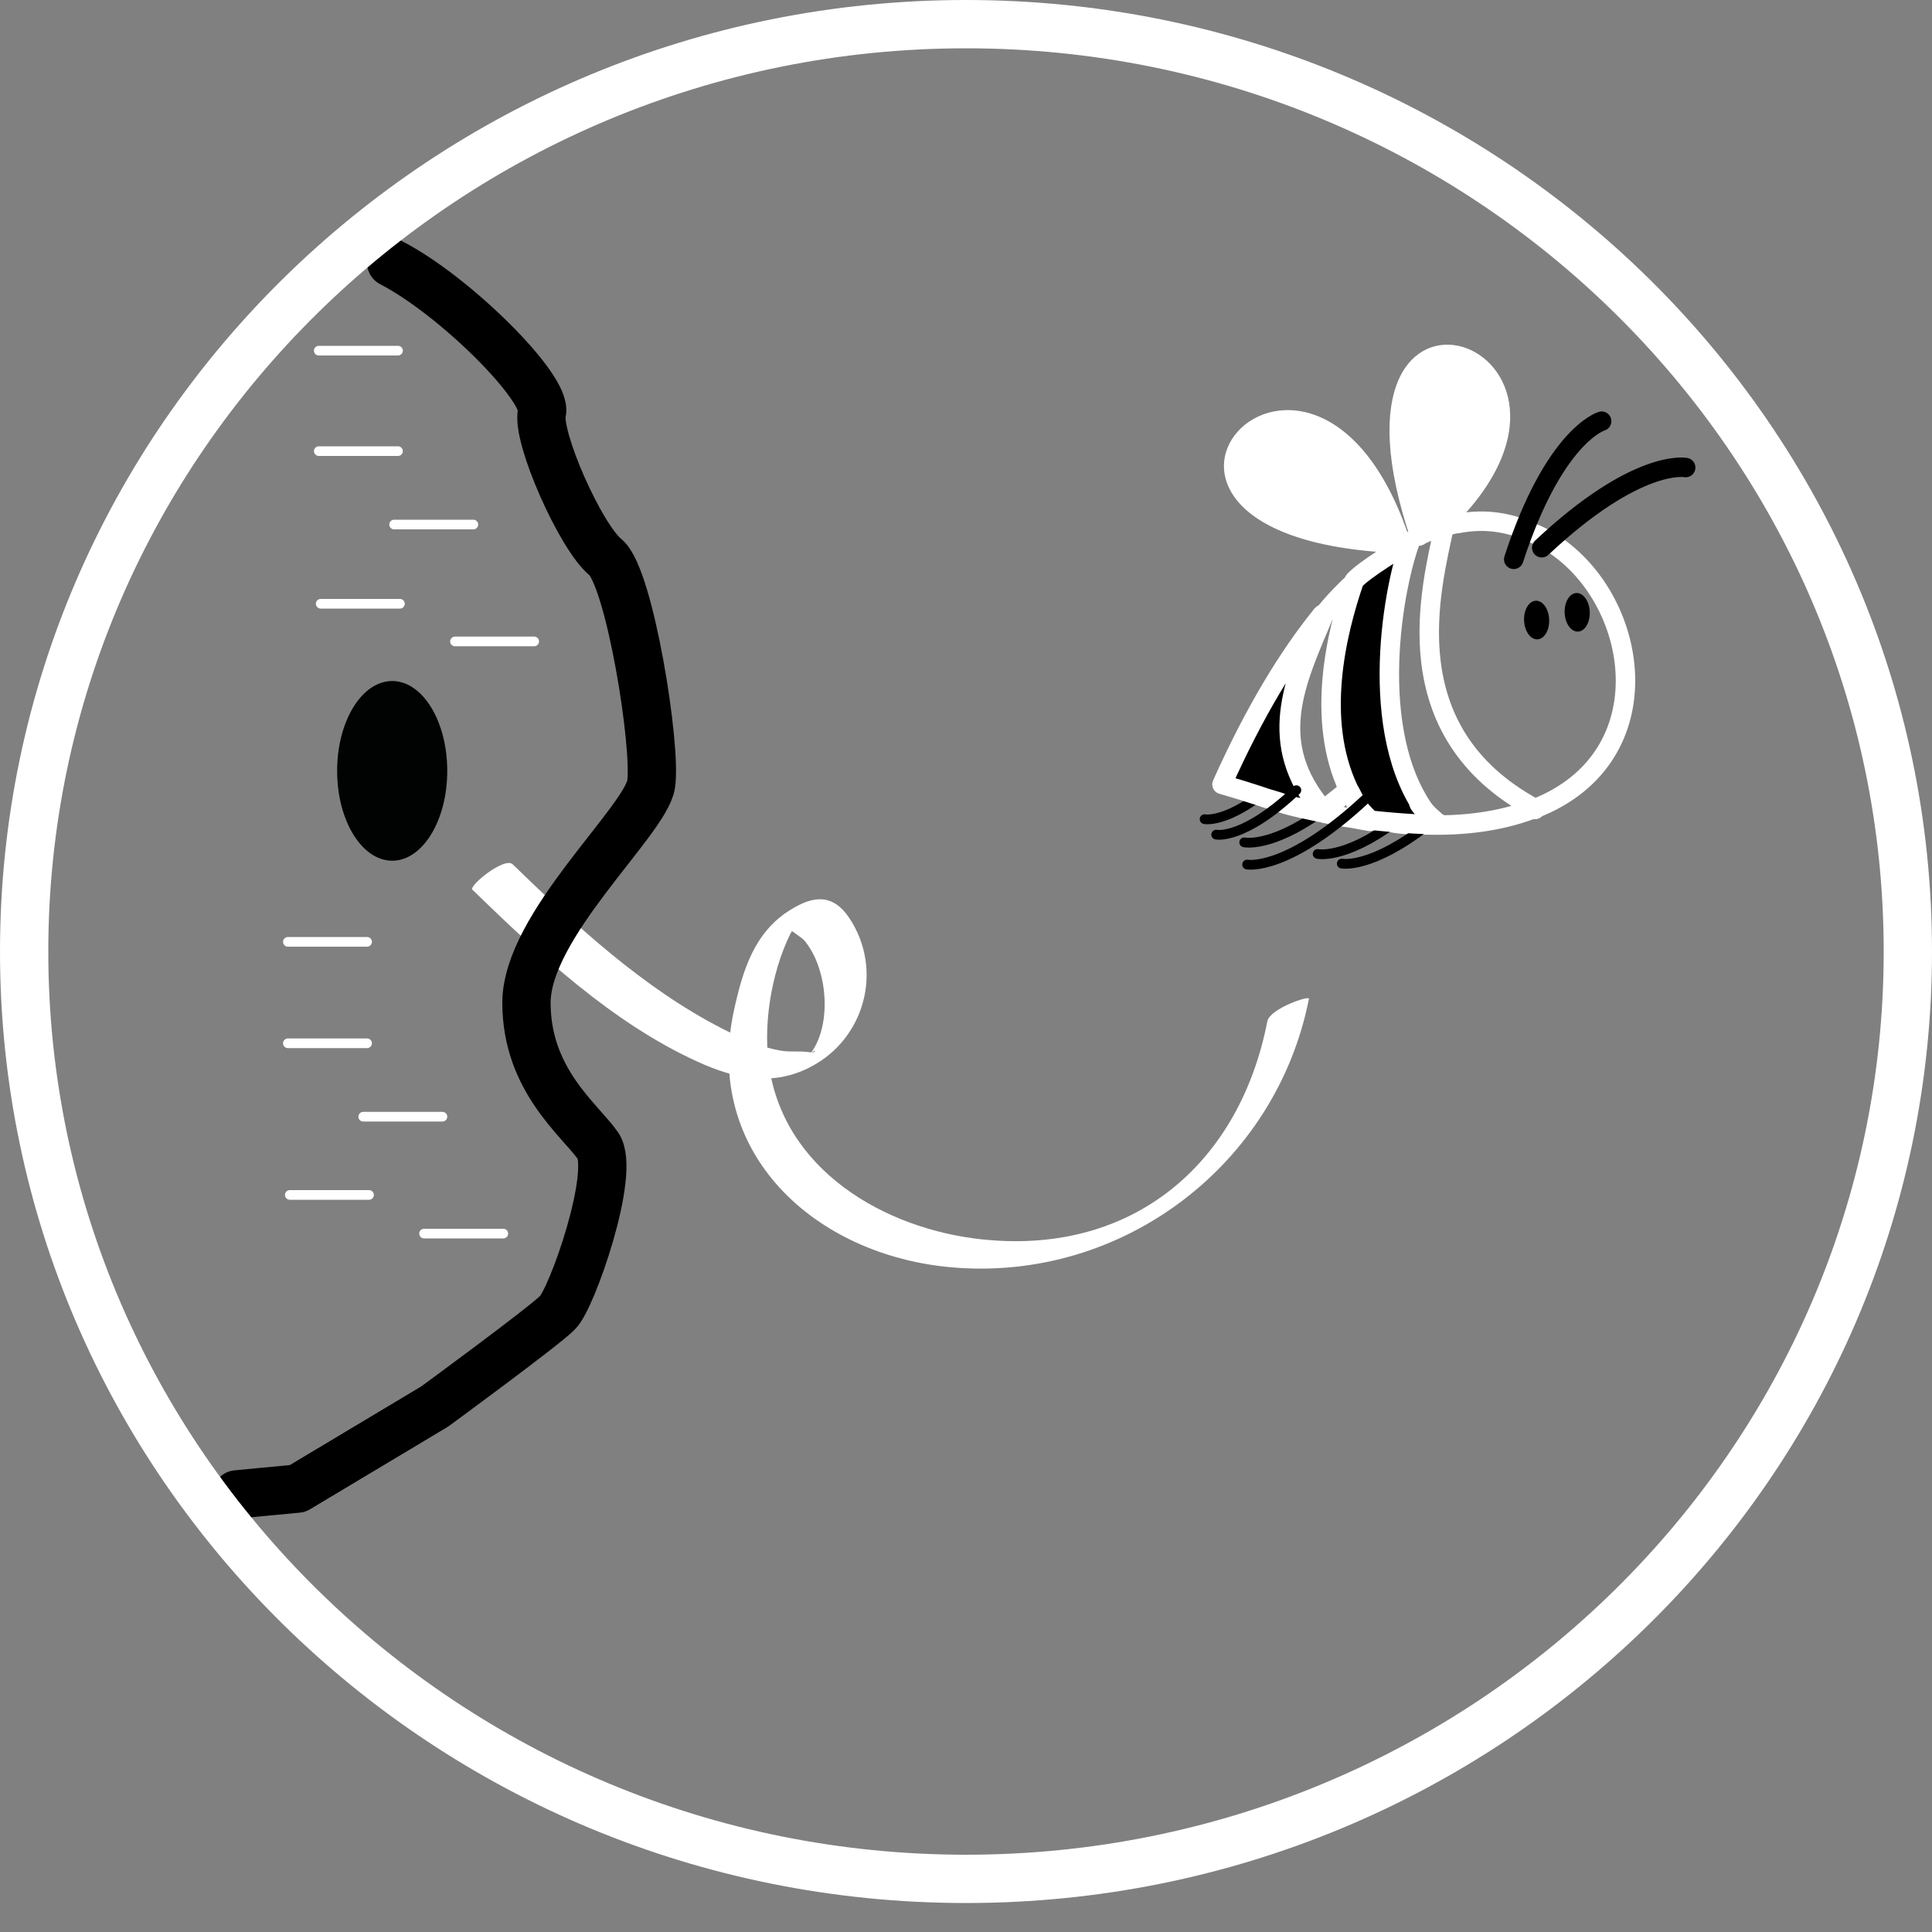 <?xml version="1.0" encoding="utf-8"?>
<!-- Generator: Adobe Illustrator 22.1.0, SVG Export Plug-In . SVG Version: 6.00 Build 0)  -->
<svg version="1.1" id="Calque_1" xmlns="http://www.w3.org/2000/svg" xmlns:xlink="http://www.w3.org/1999/xlink" x="0px" y="0px"
	 viewBox="0 0 200 200" style="enable-background:new 0 0 200 200;" xml:space="preserve">
<rect x="0" y="0" width="200" height="200" fill="#808080" stroke="none"/>
<style type="text/css">
	.st0{fill:#FFFFFF;}
	.st1{fill:none;stroke:#000000;stroke-width:5;stroke-linecap:round;stroke-linejoin:round;stroke-miterlimit:10;}
	.st2{fill:#010202;}
	.st3{fill:none;stroke:#FFFFFF;stroke-linecap:round;stroke-linejoin:round;stroke-miterlimit:10;}
	.st4{fill:none;stroke:#000000;stroke-width:1.007;stroke-linecap:round;stroke-linejoin:round;stroke-miterlimit:10;}
	.st5{fill:none;stroke:#FFFFFF;stroke-width:2.015;stroke-linecap:round;stroke-linejoin:round;stroke-miterlimit:10;}
	.st6{fill:none;stroke:#000000;stroke-width:2.015;stroke-linecap:round;stroke-linejoin:round;stroke-miterlimit:10;}
	.st7{stroke:#FFFFFF;stroke-width:2.015;stroke-linecap:round;stroke-linejoin:round;stroke-miterlimit:10;}
	.st8{fill:none;stroke:#FFFFFF;stroke-width:2.067;stroke-linecap:round;stroke-linejoin:round;stroke-miterlimit:10;}
</style>
<g id="Calque_1_1_">
	<g>
		<g>
			<path class="st0" d="M48.9,92.1c6.9,6.7,14.5,13.8,23.3,17.8c3.9,1.8,7.9,2.6,11.8,0.5c5.5-2.9,7.5-10,3.9-15.4
				c-1.7-2.5-3.7-2.3-6.1-0.8c-3.7,2.3-4.9,6.2-5.8,10.3c-3.3,14.9,8.4,25.5,22.6,26.7c17.6,1.5,33.5-10.6,36.9-27.8
				c0.1-0.4-4,1-4.3,2.3c-2.8,14.4-13.4,23.8-28.4,22.7c-10.2-0.7-21.2-6.6-23.1-17.5c-0.8-4.5,0.1-10.1,2.1-14.2l1-1.7
				c-0.2-0.4-1.4,0.7-1.3,1c0,0.1,1.6,1.1,1.8,1.4c2.4,2.9,2.9,8.8,0.5,11.8c0.6-0.8,1-0.1-0.2-0.3c-0.8-0.1-1.7,0-2.5-0.1
				c-2.2-0.3-4.3-1.3-6.3-2.3c-8.2-4.2-15.2-10.7-21.7-17C52.3,88.6,48.5,91.7,48.9,92.1L48.9,92.1z"/>
		</g>
	</g>
	<g>
		<path class="st1" d="M40.5,27.2c6.6,3.4,16.2,13,15.6,15.5c-0.6,2.5,4,12.9,6.6,15c2.5,2.1,5.3,19.7,4.7,23.5
			c-0.6,3.8-12.9,14.6-12.9,22.6s5.5,12.1,7.4,14.8c1.9,2.7-2.7,15.9-4.2,17.3c-1.5,1.5-12.7,9.7-12.7,9.7l-14.2,8.5l-6.3,0.6"/>
		<g>
			<ellipse class="st2" cx="40.6" cy="79.8" rx="5.7" ry="9.3"/>
		</g>
		<line class="st3" x1="33" y1="36.3" x2="41.2" y2="36.3"/>
		<line class="st3" x1="33" y1="46.7" x2="41.2" y2="46.7"/>
		<line class="st3" x1="40.8" y1="54.3" x2="49" y2="54.3"/>
		<line class="st3" x1="33.2" y1="62.5" x2="41.4" y2="62.5"/>
		<line class="st3" x1="47.1" y1="66.4" x2="55.3" y2="66.4"/>
		<line class="st3" x1="29.8" y1="97.5" x2="38" y2="97.5"/>
		<line class="st3" x1="29.8" y1="108" x2="38" y2="108"/>
		<line class="st3" x1="37.6" y1="115.6" x2="45.8" y2="115.6"/>
		<line class="st3" x1="30" y1="123.7" x2="38.2" y2="123.7"/>
		<line class="st3" x1="43.9" y1="127.7" x2="52.1" y2="127.7"/>
	</g>
	<g>
		<path class="st0" d="M100,5c52.4,0,95,41.9,95,93.5S152.4,192,100,192S5,150,5,98.5S47.6,5,100,5 M100,0C44.8,0,0,44.1,0,98.5
			S44.8,197,100,197s100-44.1,100-98.5S155.2,0,100,0L100,0z"/>
	</g>
</g>
<g id="abeille">
	<g>
		<path class="st4" d="M136.4,88.4c0,0,2.7,0.6,7.9-3.2"/>
		<path class="st4" d="M147,83.2C146.9,83.2,146.9,83.2,147,83.2"/>
		<path class="st5" d="M137.2,84.2c0.8,0.2,1.5,0.3,2.1,0.4c0.9,0.1,1.6,0.3,2.4,0.4"/>
		<path class="st5" d="M158.9,83.7L158.9,83.7c-14.9-8-10.7-22.9-9.4-29.2c0.5-0.1,1-0.3,1.4-0.3c2.5-0.5,4.8-0.2,6.9,0.6
			c0.9,0.4,1.7,0.7,2.5,1.2C169.8,61.7,172.5,78.4,158.9,83.7z"/>
		<path class="st5" d="M146.8,55.5c0.1,0,0.1,0,0.2-0.1c0.8-0.4,1.7-0.7,2.5-0.9"/>
		<path class="st5" d="M144.3,85.2c1.2,0.2,2.5,0.2,3.6,0.2c4.5,0.1,8.1-0.6,10.9-1.7"/>
		<path class="st0" d="M146.4,57.3C136.7,24.2,107.4,56.7,146.4,57.3"/>
		<path class="st0" d="M146.1,56c-11.2-32.8,23.9-20.4,4-1.2L146.1,56z"/>
		<path class="st6" d="M156.7,57.9c4.2-12.9,9.1-14.3,9.1-14.3"/>
		<path class="st6" d="M159.6,56.7c9.9-9.3,14.9-8.3,14.9-8.3"/>
		<path class="st4" d="M133,80.2c-5.5,5.2-8.3,4.6-8.3,4.6"/>
		<path class="st4" d="M128.8,87.2c0,0,2.7,0.6,7.9-3.1c0.1,0,0.2-0.1,0.3-0.1"/>
		<path class="st4" d="M138.9,89.4c0,0,3,0.6,8.9-4l0.1,0c0.2-0.1,0.2-0.2,0.4-0.3c0.1,0,0.1,0,0.2-0.1"/>
		<path class="st5" d="M133.1,83.1c-3.9-3.9-3.1-8.1,0.3-14.6"/>
		<path class="st7" d="M137.2,84.2c-0.1,0-0.3-0.1-0.5-0.1c-1.3-0.3-2.5-0.5-3.8-0.9c-0.8-0.3-1.7-0.5-2.5-0.8
			c-1.2-0.4-2.5-0.8-3.9-1.2c3.4-7.6,6.9-13.3,10.3-17.5c-2.9,6.9-5.8,13.2,0,20.2C137,83.9,137,84,137.2,84.2z"/>
		<path class="st5" d="M137.2,84.2L137.2,84.2"/>
		<path class="st5" d="M136.9,63.6C136.9,63.6,136.9,63.7,136.9,63.6"/>
		<path class="st8" d="M139.7,81.7c-0.9,0.8-1.9,1.5-2.7,2.2c-6-7-2.9-13.3,0-20.2c1.1-1.4,2.3-2.6,3.5-3.7
			C138.4,65.5,136.3,74.5,139.7,81.7z"/>
		<path class="st8" d="M141.8,85L141.8,85"/>
		<path class="st7" d="M148.4,85.1c-7-8-4.4-23.6-2.4-29.1c-1.1,0.8-4.7,2.9-5.8,4.1c-1.9,5.5-4,14.4-0.6,21.6
			c0.3,0.5,0.6,1.2,1,1.8c0.2,0.4,0.9,1,1.2,1.4c0.9,0.1,5.9,0.6,7.3,0.4"/>
		<path class="st5" d="M149.1,85.4c-0.2-0.1-0.4-0.3-0.6-0.5c-0.6-0.5-1.2-1.1-1.6-1.7"/>
		<path class="st5" d="M158.9,83.8L158.9,83.8"/>
		<path class="st5" d="M149.4,54.5L149.4,54.5"/>
		<path class="st4" d="M141.6,82.5c-8.3,7.8-12.5,7-12.5,7"/>
		<path class="st4" d="M134.2,81.8c-5.5,5.2-8.3,4.6-8.3,4.6"/>
		<ellipse transform="matrix(0.999 -4.047302e-02 4.047302e-02 0.999 -2.469 6.49)" cx="159.1" cy="64.2" rx="1.3" ry="2"/>
		<ellipse transform="matrix(0.999 -4.047302e-02 4.047302e-02 0.999 -2.431 6.659)" cx="163.3" cy="63.4" rx="1.3" ry="2"/>
	</g>
</g>
</svg>
